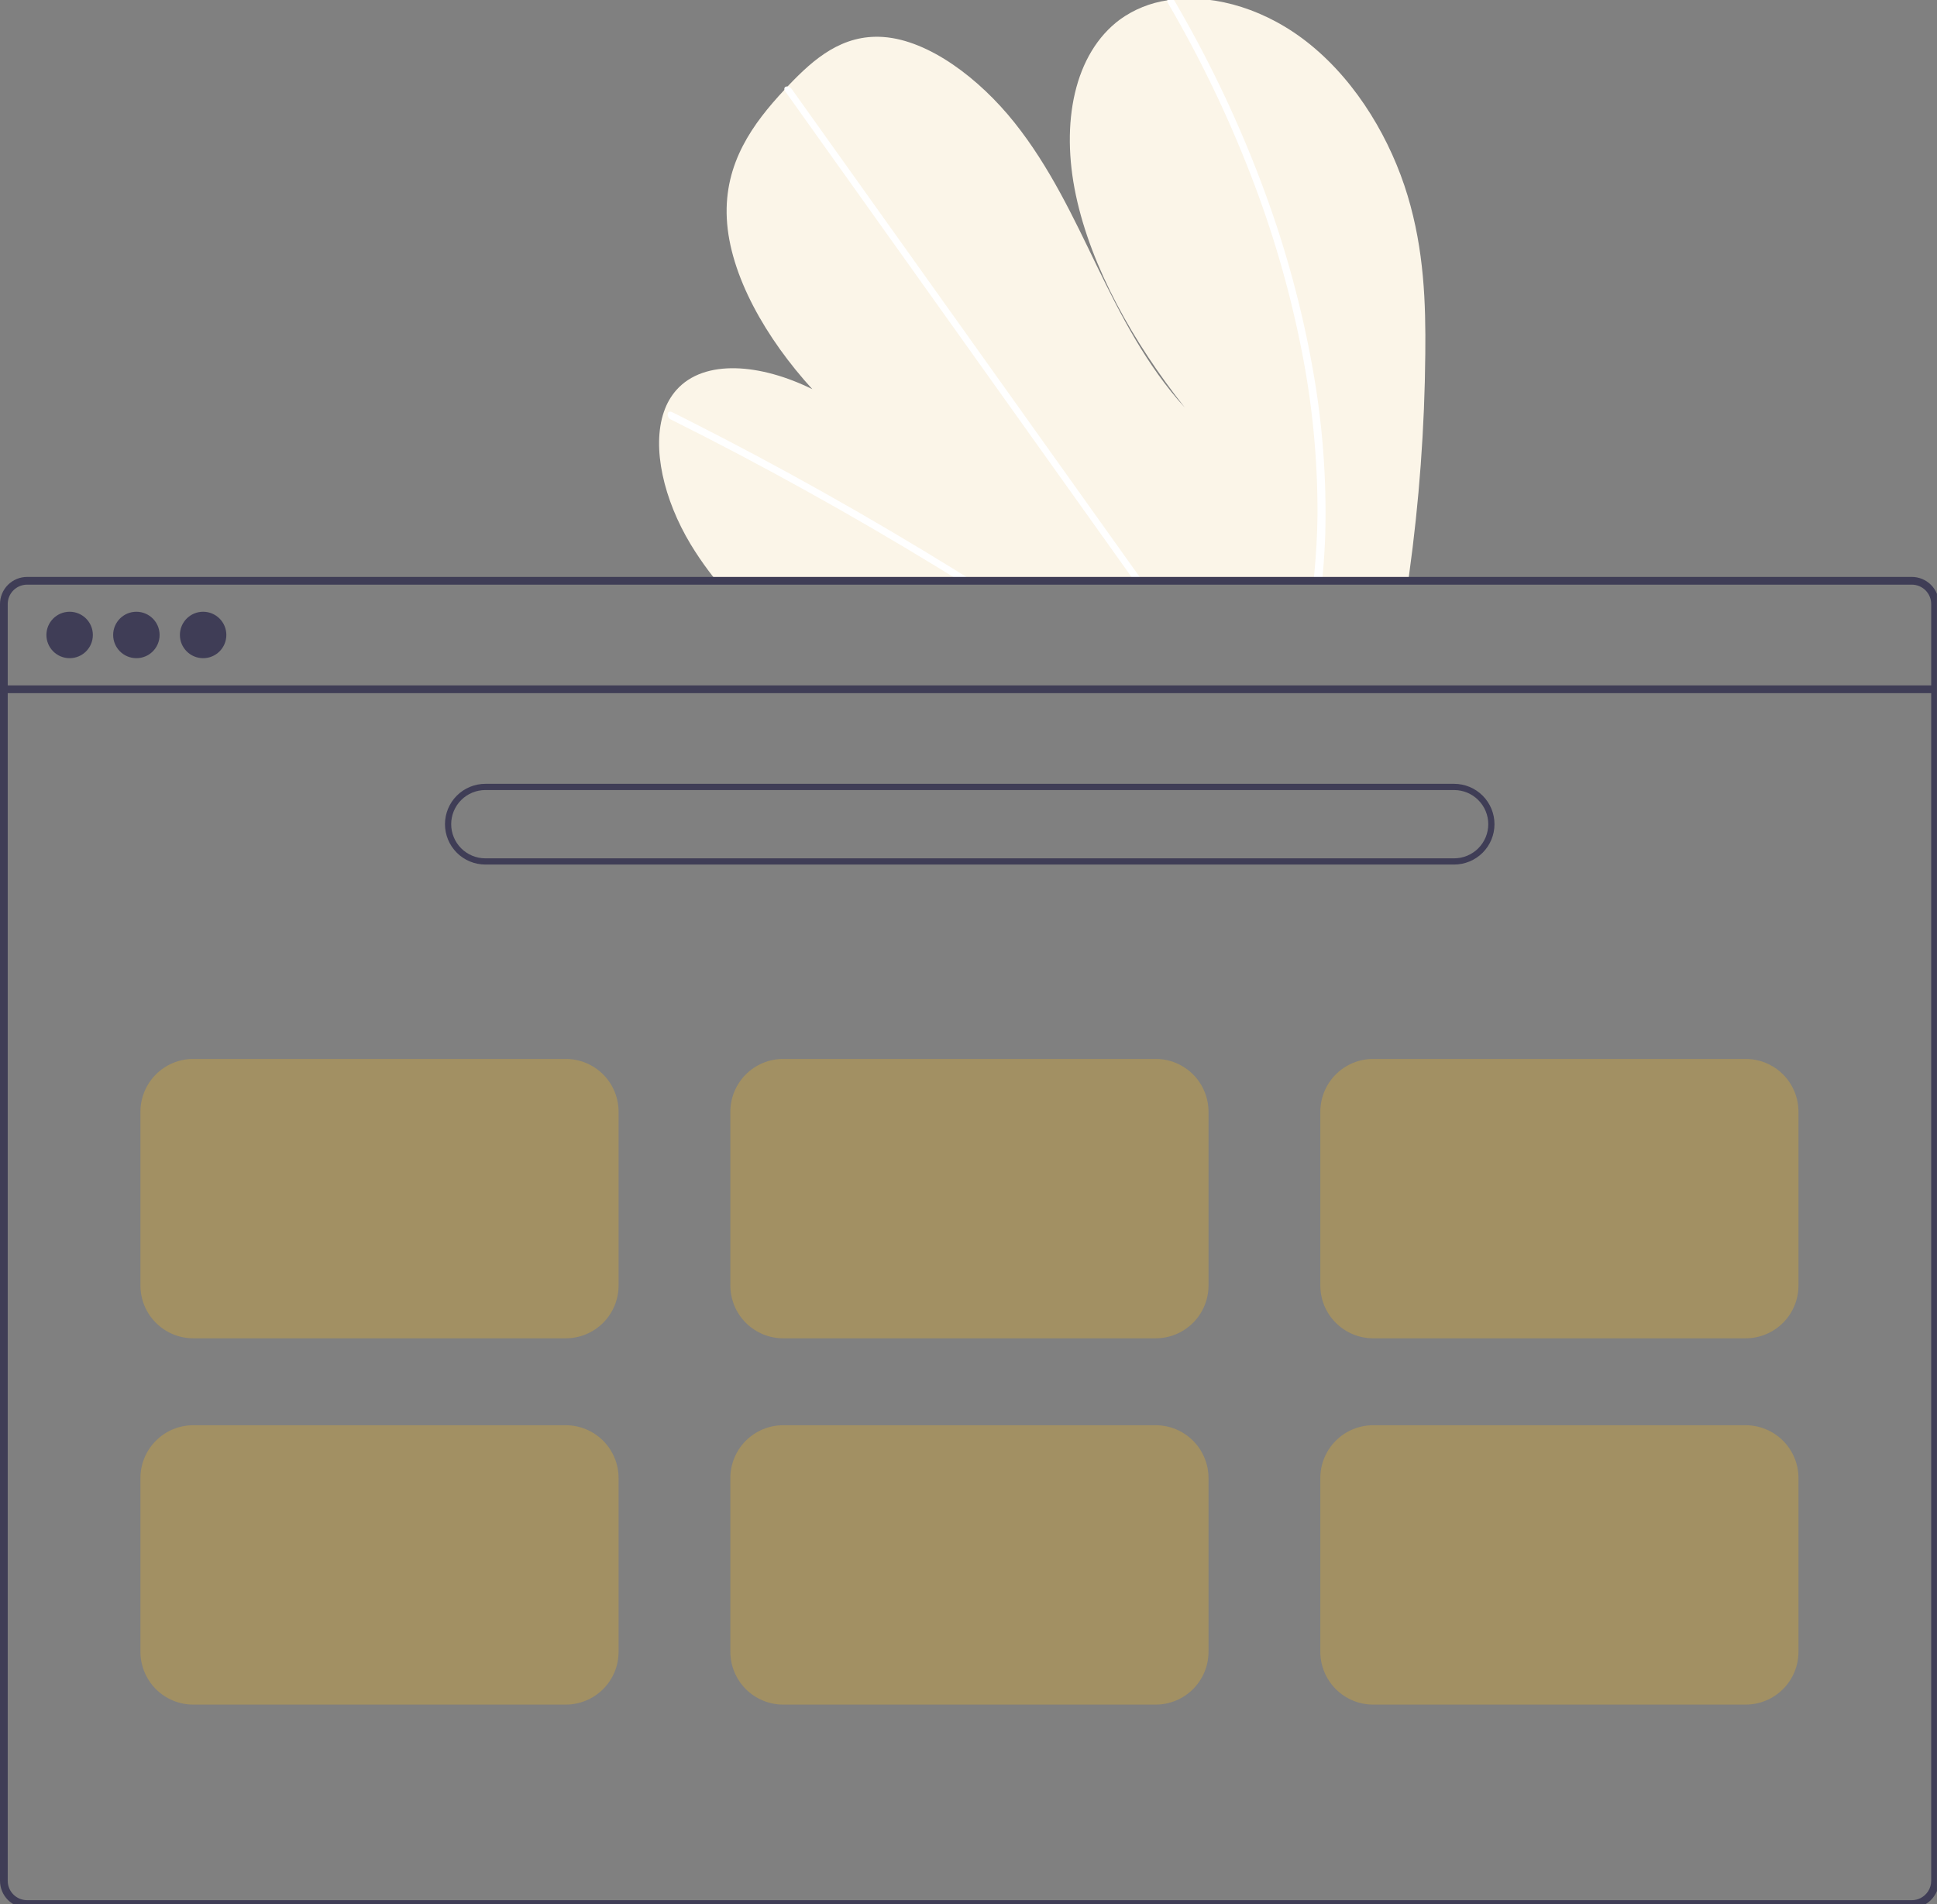 <svg width="179" height="176" viewBox="0 0 179 176" fill="none" xmlns="http://www.w3.org/2000/svg">
<rect x="0" y="0" width="179" height="176" fill="#808080" stroke="none"/>
<g clip-path="url(#clip0_6914_41691)">
<path d="M131.713 32.697C131.653 39.538 131.152 46.368 130.213 53.144C130.18 53.382 130.144 53.62 130.111 53.858L66.045 53.5C65.857 53.264 65.672 53.025 65.493 52.783C64.894 51.982 64.334 51.158 63.819 50.306C61.346 46.2 60.213 41.393 61.348 38.077L61.368 38.025C61.613 37.299 61.999 36.628 62.504 36.052C65.091 33.139 70.323 33.625 75.07 35.975C70.812 31.315 67.421 25.434 67.164 20.184C66.911 15.063 69.589 11.406 72.493 8.297C72.588 8.194 72.683 8.094 72.778 7.994C72.825 7.943 72.874 7.895 72.92 7.843C75.186 5.474 77.827 3.139 81.65 3.421C85.844 3.732 90.493 7.244 93.753 11.337C97.012 15.427 99.178 20.073 101.374 24.608C103.573 29.139 105.951 33.786 109.479 37.66C104.701 31.616 100.848 24.739 99.425 18.052C98.002 11.364 99.254 4.94 103.513 1.79C104.806 0.864 106.302 0.26 107.876 0.03C108.06 -0.001 108.246 -0.025 108.436 -0.047C112.378 -0.496 117.085 0.868 121.09 4.127C125.5 7.715 128.558 13.035 130.079 18.085C131.6 23.135 131.762 27.997 131.713 32.697Z" fill="#FBF5E8"/>
<path d="M89.801 53.633L88.576 53.626C88.187 53.383 87.796 53.143 87.404 52.905C87.16 52.752 86.915 52.604 86.669 52.453C82.605 49.971 78.516 47.591 74.402 45.312C70.291 43.031 66.16 40.854 62.008 38.783C61.898 38.736 61.808 38.651 61.754 38.543C61.7 38.436 61.685 38.313 61.713 38.196C61.717 38.181 61.724 38.167 61.733 38.153C61.791 38.045 61.92 37.999 62.109 38.092C62.618 38.348 63.131 38.603 63.64 38.864C67.803 40.971 71.949 43.182 76.076 45.499C80.201 47.815 84.302 50.233 88.38 52.753C88.466 52.805 88.552 52.86 88.637 52.912C89.026 53.152 89.412 53.393 89.801 53.633Z" fill="white"/>
<path d="M105.593 53.721L104.835 53.717C104.664 53.478 104.496 53.239 104.326 52.999C100.311 47.37 96.298 41.741 92.285 36.112C85.714 26.896 79.145 17.68 72.578 8.464C72.539 8.414 72.51 8.358 72.492 8.297C72.436 8.093 72.586 7.973 72.778 7.994C72.859 8.006 72.937 8.035 73.006 8.079C73.075 8.122 73.134 8.181 73.178 8.249C76.863 13.417 80.546 18.584 84.228 23.748C90.765 32.918 97.301 42.087 103.836 51.255C104.252 51.837 104.667 52.422 105.083 53.004C105.254 53.243 105.425 53.482 105.593 53.721Z" fill="white"/>
<path d="M122.471 49.322C122.433 50.599 122.348 51.855 122.238 53.1C122.216 53.338 122.195 53.576 122.173 53.814L121.379 53.809C121.403 53.571 121.427 53.333 121.449 53.095C121.617 51.297 121.736 49.478 121.752 47.611C121.773 42.432 121.268 37.264 120.246 32.188C119.158 26.721 117.598 21.36 115.58 16.165C113.463 10.685 110.911 5.384 107.948 0.311C107.892 0.229 107.867 0.129 107.877 0.03C107.91 -0.197 108.212 -0.264 108.437 -0.047C108.482 -0.005 108.52 0.044 108.551 0.097C108.918 0.727 109.278 1.36 109.631 1.994C112.485 7.094 114.928 12.414 116.937 17.902C118.85 23.115 120.305 28.484 121.286 33.95C122.205 39.02 122.602 44.171 122.471 49.322Z" fill="white"/>
<path d="M176.673 53.327H2.502C1.839 53.328 1.203 53.592 0.733 54.061C0.264 54.53 0.001 55.166 0 55.829V173.852C0.001 174.516 0.264 175.152 0.733 175.621C1.203 176.09 1.839 176.354 2.502 176.354H176.673C177.035 176.354 177.392 176.276 177.721 176.124C178.049 175.973 178.341 175.752 178.575 175.476C178.595 175.455 178.614 175.432 178.63 175.407C178.779 175.225 178.9 175.021 178.989 174.802C179.115 174.501 179.179 174.178 179.178 173.852V55.829C179.177 55.165 178.913 54.529 178.443 54.06C177.974 53.591 177.337 53.327 176.673 53.327ZM178.463 173.852C178.464 174.201 178.361 174.543 178.168 174.834C177.996 175.09 177.764 175.299 177.491 175.442C177.238 175.573 176.957 175.64 176.673 175.64H2.502C2.028 175.639 1.574 175.451 1.239 175.116C0.903 174.781 0.715 174.326 0.714 173.852V55.829C0.715 55.355 0.903 54.901 1.239 54.566C1.574 54.231 2.028 54.042 2.502 54.042H176.673C177.147 54.042 177.602 54.23 177.938 54.565C178.274 54.9 178.463 55.355 178.463 55.829V173.852Z" fill="#3F3D56"/>
<path d="M178.818 63.355H0.355V64.07H178.818V63.355Z" fill="#3F3D56"/>
<path d="M6.435 60.838C7.62 60.838 8.581 59.877 8.581 58.692C8.581 57.507 7.62 56.546 6.435 56.546C5.25 56.546 4.289 57.507 4.289 58.692C4.289 59.877 5.25 60.838 6.435 60.838Z" fill="#3F3D56"/>
<path d="M12.603 60.838C13.788 60.838 14.749 59.877 14.749 58.692C14.749 57.507 13.788 56.546 12.603 56.546C11.418 56.546 10.457 57.507 10.457 58.692C10.457 59.877 11.418 60.838 12.603 60.838Z" fill="#3F3D56"/>
<path d="M18.771 60.838C19.956 60.838 20.917 59.877 20.917 58.692C20.917 57.507 19.956 56.546 18.771 56.546C17.586 56.546 16.625 57.507 16.625 58.692C16.625 59.877 17.586 60.838 18.771 60.838Z" fill="#3F3D56"/>
<path d="M134.376 79.912H44.851C43.862 79.912 42.913 79.519 42.214 78.82C41.514 78.12 41.121 77.172 41.121 76.182C41.121 75.193 41.514 74.244 42.214 73.545C42.913 72.845 43.862 72.452 44.851 72.452H134.376C135.365 72.452 136.314 72.845 137.013 73.545C137.713 74.244 138.106 75.193 138.106 76.182C138.106 77.172 137.713 78.12 137.013 78.82C136.314 79.519 135.365 79.912 134.376 79.912ZM44.851 73.026C44.014 73.026 43.211 73.359 42.619 73.951C42.028 74.542 41.695 75.345 41.695 76.182C41.695 77.019 42.028 77.822 42.619 78.414C43.211 79.006 44.014 79.339 44.851 79.339H134.376C135.213 79.339 136.016 79.006 136.608 78.414C137.199 77.822 137.532 77.019 137.532 76.182C137.532 75.345 137.199 74.542 136.608 73.951C136.016 73.359 135.213 73.026 134.376 73.026H44.851Z" fill="#3F3D56"/>
<path opacity="0.3" d="M52.287 123.704H17.855C16.561 123.703 15.321 123.188 14.407 122.274C13.492 121.359 12.978 120.12 12.977 118.826V102.758C12.978 101.465 13.492 100.225 14.407 99.31C15.321 98.396 16.561 97.881 17.855 97.88H52.287C53.58 97.881 54.82 98.396 55.735 99.31C56.649 100.225 57.163 101.465 57.165 102.758V118.826C57.163 120.12 56.649 121.359 55.735 122.274C54.82 123.188 53.58 123.703 52.287 123.704Z" fill="#F2B420"/>
<path opacity="0.3" d="M106.803 123.704H72.37C71.077 123.703 69.837 123.188 68.922 122.274C68.008 121.359 67.494 120.12 67.492 118.826V102.758C67.494 101.465 68.008 100.225 68.922 99.31C69.837 98.396 71.077 97.881 72.37 97.88H106.803C108.096 97.881 109.336 98.396 110.25 99.31C111.165 100.225 111.679 101.465 111.681 102.758V118.826C111.679 120.12 111.165 121.359 110.25 122.274C109.336 123.188 108.096 123.703 106.803 123.704Z" fill="#F2B420"/>
<path opacity="0.3" d="M161.322 123.704H126.89C125.596 123.703 124.357 123.188 123.442 122.274C122.528 121.359 122.013 120.12 122.012 118.826V102.758C122.013 101.465 122.528 100.225 123.442 99.31C124.357 98.396 125.596 97.881 126.89 97.88H161.322C162.615 97.881 163.855 98.396 164.77 99.31C165.684 100.225 166.199 101.465 166.2 102.758V118.826C166.199 120.12 165.684 121.359 164.77 122.274C163.855 123.188 162.615 123.703 161.322 123.704Z" fill="#F2B420"/>
<path opacity="0.3" d="M52.287 157.563H17.855C16.561 157.561 15.321 157.047 14.407 156.132C13.492 155.218 12.978 153.978 12.977 152.685V136.616C12.978 135.323 13.492 134.083 14.407 133.169C15.321 132.254 16.561 131.74 17.855 131.738H52.287C53.58 131.74 54.82 132.254 55.735 133.169C56.649 134.083 57.163 135.323 57.165 136.616V152.685C57.163 153.978 56.649 155.218 55.735 156.132C54.82 157.047 53.58 157.561 52.287 157.563Z" fill="#F2B420"/>
<path opacity="0.3" d="M106.803 157.563H72.37C71.077 157.561 69.837 157.047 68.922 156.132C68.008 155.218 67.494 153.978 67.492 152.685V136.616C67.494 135.323 68.008 134.083 68.922 133.169C69.837 132.254 71.077 131.74 72.37 131.738H106.803C108.096 131.74 109.336 132.254 110.25 133.169C111.165 134.083 111.679 135.323 111.681 136.616V152.685C111.679 153.978 111.165 155.218 110.25 156.132C109.336 157.047 108.096 157.561 106.803 157.563Z" fill="#F2B420"/>
<path opacity="0.3" d="M161.322 157.563H126.89C125.596 157.561 124.357 157.047 123.442 156.132C122.528 155.218 122.013 153.978 122.012 152.685V136.616C122.013 135.323 122.528 134.083 123.442 133.169C124.357 132.254 125.596 131.74 126.89 131.738H161.322C162.615 131.74 163.855 132.254 164.77 133.169C165.684 134.083 166.199 135.323 166.2 136.616V152.685C166.199 153.978 165.684 155.218 164.77 156.132C163.855 157.047 162.615 157.561 161.322 157.563Z" fill="#F2B420"/>
</g>
<defs>
<clipPath id="clip0_6914_41691">
<rect width="178.996" height="176" fill="white"/>
</clipPath>
</defs>
</svg>
